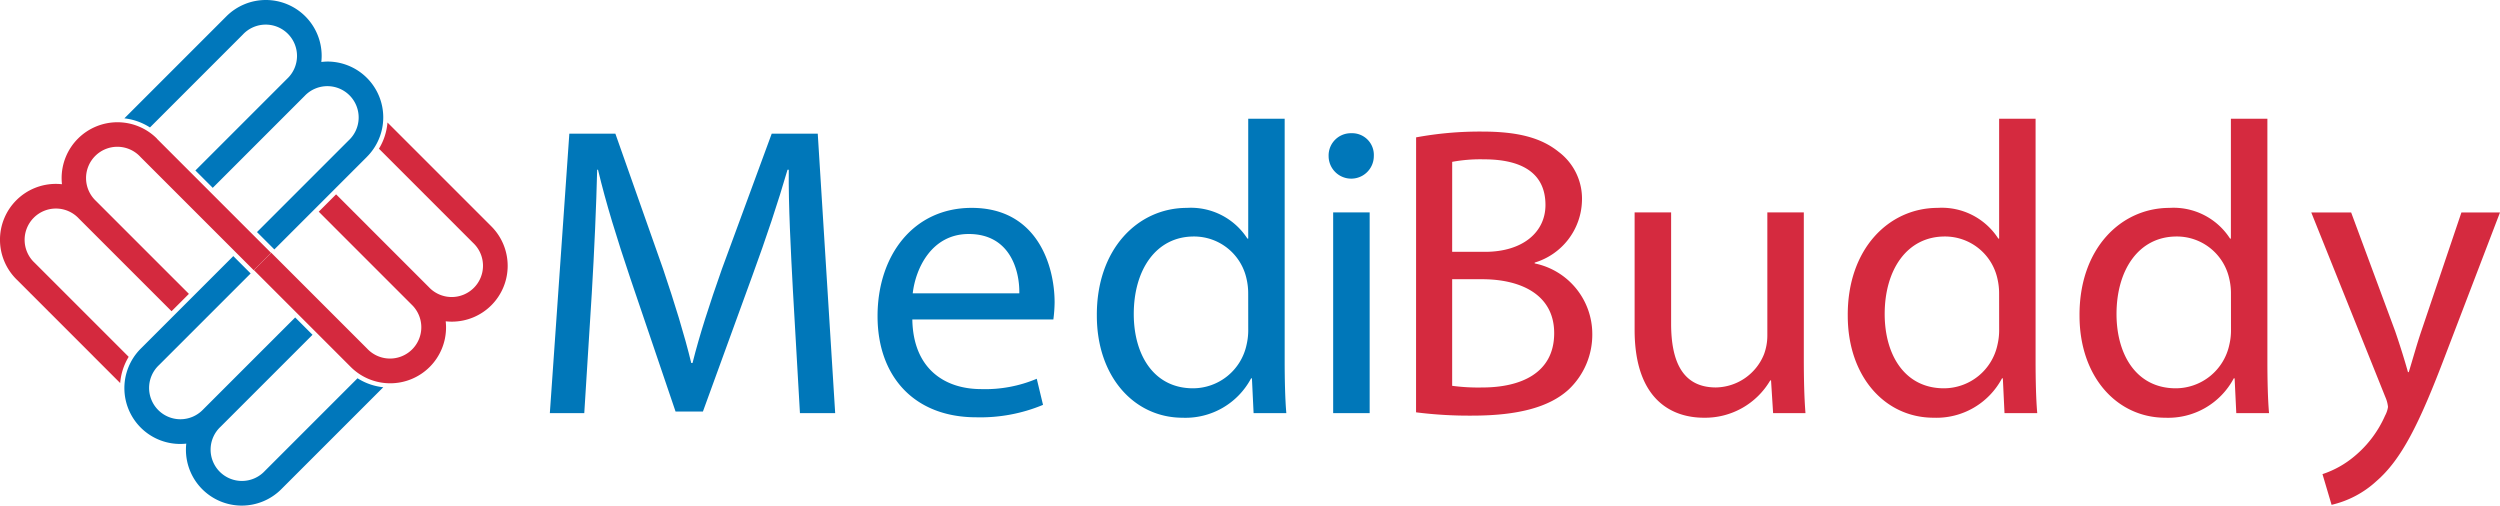 <svg xmlns="http://www.w3.org/2000/svg" width="199.666" height="40.38" viewBox="0 0 199.666 40.38">
    <defs>
        <style>
            .cls-1{fill:#0077b9}.cls-2{fill:#d52a3f}.cls-3{fill:#07b}.cls-4{fill:#d4293e}
        </style>
    </defs>
    <g id="Group_89002" transform="translate(-122.826 -296.234)">
        <path id="Path_183843" d="M275.953 341.254c-.165-3.112-.365-6.855-.33-9.637h-.1c-.762 2.617-1.688 5.4-2.814 8.477l-3.942 10.832h-2.187l-3.61-10.632c-1.06-3.147-1.954-6.027-2.582-8.676h-.069c-.064 2.782-.23 6.525-.429 9.869l-.6 9.571h-2.75l1.557-22.322h3.677l3.809 10.8c.927 2.75 1.688 5.2 2.252 7.518h.1c.564-2.252 1.358-4.7 2.351-7.518l3.974-10.8h3.677l1.392 22.322h-2.814z" class="cls-1" transform="translate(-89.8 -21.826)"/>
        <path id="Path_183844" d="M338.989 355.693c.066 3.94 2.583 5.562 5.5 5.562a10.577 10.577 0 0 0 4.438-.826l.5 2.085a12.991 12.991 0 0 1-5.332.993c-4.935 0-7.883-3.243-7.883-8.08s2.848-8.646 7.518-8.646c5.233 0 6.623 4.605 6.623 7.552a11.308 11.308 0 0 1-.1 1.36zm8.545-2.087c.032-1.855-.761-4.738-4.041-4.738-2.947 0-4.238 2.717-4.472 4.738z" class="cls-1" transform="translate(-143.299 -33.945)"/>
        <path id="Path_183845" d="M404.546 325.107v19.375c0 1.424.035 3.046.133 4.14h-2.615l-.133-2.782h-.066a5.929 5.929 0 0 1-5.465 3.147c-3.876 0-6.855-3.28-6.855-8.148-.034-5.333 3.279-8.612 7.186-8.612a5.363 5.363 0 0 1 4.837 2.452h.067v-9.571zm-2.913 14.008a5.185 5.185 0 0 0-.133-1.225 4.287 4.287 0 0 0-4.206-3.378c-3.014 0-4.8 2.649-4.8 6.193 0 3.247 1.589 5.931 4.736 5.931a4.383 4.383 0 0 0 4.273-3.479 5.1 5.1 0 0 0 .133-1.259z" class="cls-1" transform="translate(-179.118 -19.39)"/>
        <path id="Path_183846" d="M449.516 330.453a1.805 1.805 0 0 1-3.61 0 1.776 1.776 0 0 1 1.821-1.823 1.732 1.732 0 0 1 1.789 1.823m-3.247 4.5h2.915v16.031h-2.915z" class="cls-1" transform="translate(-216.968 -21.756)"/>
        <path id="Path_183847" d="M467.181 328.692a28.011 28.011 0 0 1 5.265-.463c2.881 0 4.736.5 6.126 1.624a4.675 4.675 0 0 1 1.855 3.94 5.3 5.3 0 0 1-3.775 4.9v.066a5.755 5.755 0 0 1 4.6 5.6 6.022 6.022 0 0 1-1.888 4.472c-1.557 1.424-4.075 2.085-7.717 2.085a33.586 33.586 0 0 1-4.47-.264zm2.88 9.142h2.617c3.048 0 4.835-1.589 4.835-3.741 0-2.619-1.986-3.646-4.9-3.646a12.4 12.4 0 0 0-2.55.2zm0 10.7a15.432 15.432 0 0 0 2.417.133c2.982 0 5.731-1.094 5.731-4.339 0-3.048-2.617-4.307-5.763-4.307h-2.385z" class="cls-2" transform="translate(-231.256 -21.487)"/>
        <path id="Path_183848" d="M533.829 359.55c0 1.656.034 3.112.133 4.372h-2.585l-.165-2.617h-.064a6.03 6.03 0 0 1-5.3 2.981c-2.518 0-5.532-1.39-5.532-7.02v-9.376h2.915v8.878c0 3.048.927 5.1 3.578 5.1a4.213 4.213 0 0 0 3.841-2.649 4.29 4.29 0 0 0 .266-1.493v-9.836h2.913z" class="cls-2" transform="translate(-266.939 -34.69)"/>
        <path id="Path_183849" d="M587.146 325.107v19.375c0 1.424.034 3.046.133 4.14h-2.615l-.133-2.782h-.067a5.929 5.929 0 0 1-5.464 3.146c-3.876 0-6.855-3.28-6.855-8.148-.034-5.333 3.277-8.612 7.186-8.612a5.364 5.364 0 0 1 4.837 2.452h.066v-9.571zm-2.913 14.008a5.169 5.169 0 0 0-.133-1.225 4.286 4.286 0 0 0-4.206-3.378c-3.013 0-4.8 2.649-4.8 6.193 0 3.247 1.589 5.931 4.736 5.931a4.383 4.383 0 0 0 4.273-3.479 5.088 5.088 0 0 0 .133-1.259z" class="cls-2" transform="translate(-301.745 -19.39)"/>
        <path id="Path_183850" d="M643.51 325.107v19.375c0 1.424.034 3.046.133 4.14h-2.617l-.133-2.782h-.067a5.928 5.928 0 0 1-5.463 3.147c-3.876 0-6.857-3.28-6.857-8.148-.032-5.333 3.279-8.612 7.187-8.612a5.361 5.361 0 0 1 4.835 2.452h.067v-9.571zm-2.91 14.008a5.067 5.067 0 0 0-.133-1.225 4.283 4.283 0 0 0-4.206-3.378c-3.013 0-4.8 2.649-4.8 6.193 0 3.247 1.589 5.931 4.736 5.931a4.383 4.383 0 0 0 4.273-3.479 4.994 4.994 0 0 0 .133-1.259z" class="cls-2" transform="translate(-339.596 -19.39)"/>
        <path id="Path_183851" d="M688.053 347.893l3.511 9.472c.365 1.06.761 2.319 1.027 3.28h.064c.3-.961.631-2.186 1.027-3.344l3.179-9.408h3.08l-4.372 11.426c-2.085 5.5-3.509 8.314-5.5 10.036a7.928 7.928 0 0 1-3.578 1.89l-.727-2.452a7.721 7.721 0 0 0 2.55-1.424 8.829 8.829 0 0 0 2.449-3.248 2.08 2.08 0 0 0 .234-.695 2.538 2.538 0 0 0-.2-.761l-5.929-14.772z" class="cls-2" transform="translate(-377.45 -34.692)"/>
        <g id="Group_89001" transform="translate(122.826 296.234)">
            <path id="Path_183852" d="M168.8 301.184a4.533 4.533 0 0 0 .027-.489 4.459 4.459 0 0 0-7.614-3.153l-8.143 8.143a4.771 4.771 0 0 1 2.044.728l7.411-7.413a2.5 2.5 0 1 1 3.533 3.533l-7.317 7.317 1.386 1.386 7.317-7.317.02-.021.032-.032a2.5 2.5 0 1 1 3.481 3.587l-7.316 7.316 1.386 1.386 7.391-7.391a4.459 4.459 0 0 0-3.153-7.614 4.522 4.522 0 0 0-.485.034z" class="cls-3" transform="translate(-143.137 -296.234)"/>
            <path id="Path_183853" d="M194.538 328.122l7.51 7.51a2.5 2.5 0 1 1-3.533 3.533l-7.4-7.4-1.386 1.386 7.4 7.4.021.021.032.032a2.5 2.5 0 1 1-3.587 3.482l-7.658-7.658-1.386 1.386 7.732 7.733a4.459 4.459 0 0 0 7.614-3.153 4.536 4.536 0 0 0-.027-.489 4.521 4.521 0 0 0 .489.027 4.459 4.459 0 0 0 3.152-7.614l-8.291-8.291a4.78 4.78 0 0 1-.682 2.095z" class="cls-4" transform="translate(-164.273 -316.243)"/>
            <path id="Path_183854" d="M173.733 368.977a4.778 4.778 0 0 1-2.056-.717l-7.4 7.4a2.5 2.5 0 1 1-3.533-3.533l7.339-7.339-1.386-1.386-7.339 7.339-.02.021-.032.031a2.5 2.5 0 1 1-3.482-3.587l7.317-7.317-1.386-1.386-7.391 7.391a4.458 4.458 0 0 0 3.636 7.585 4.528 4.528 0 0 0-.027.489 4.459 4.459 0 0 0 7.614 3.153z" class="cls-3" transform="translate(-143.123 -338.049)"/>
            <path id="Path_183855" d="M135.362 327.272a4.459 4.459 0 0 0-7.614 3.153 4.534 4.534 0 0 0 .027.489 4.535 4.535 0 0 0-.489-.027 4.459 4.459 0 0 0-3.153 7.614l8.291 8.291a4.777 4.777 0 0 1 .679-2.093l-7.51-7.51a2.5 2.5 0 1 1 3.533-3.533l7.4 7.4 1.386-1.386-7.4-7.4-.021-.021-.032-.031a2.5 2.5 0 1 1 3.586-3.481l9.044 9.044 1.386-1.386-9.119-9.118z" class="cls-4" transform="translate(-122.826 -316.2)"/>
        </g>
    </g>
</svg>
